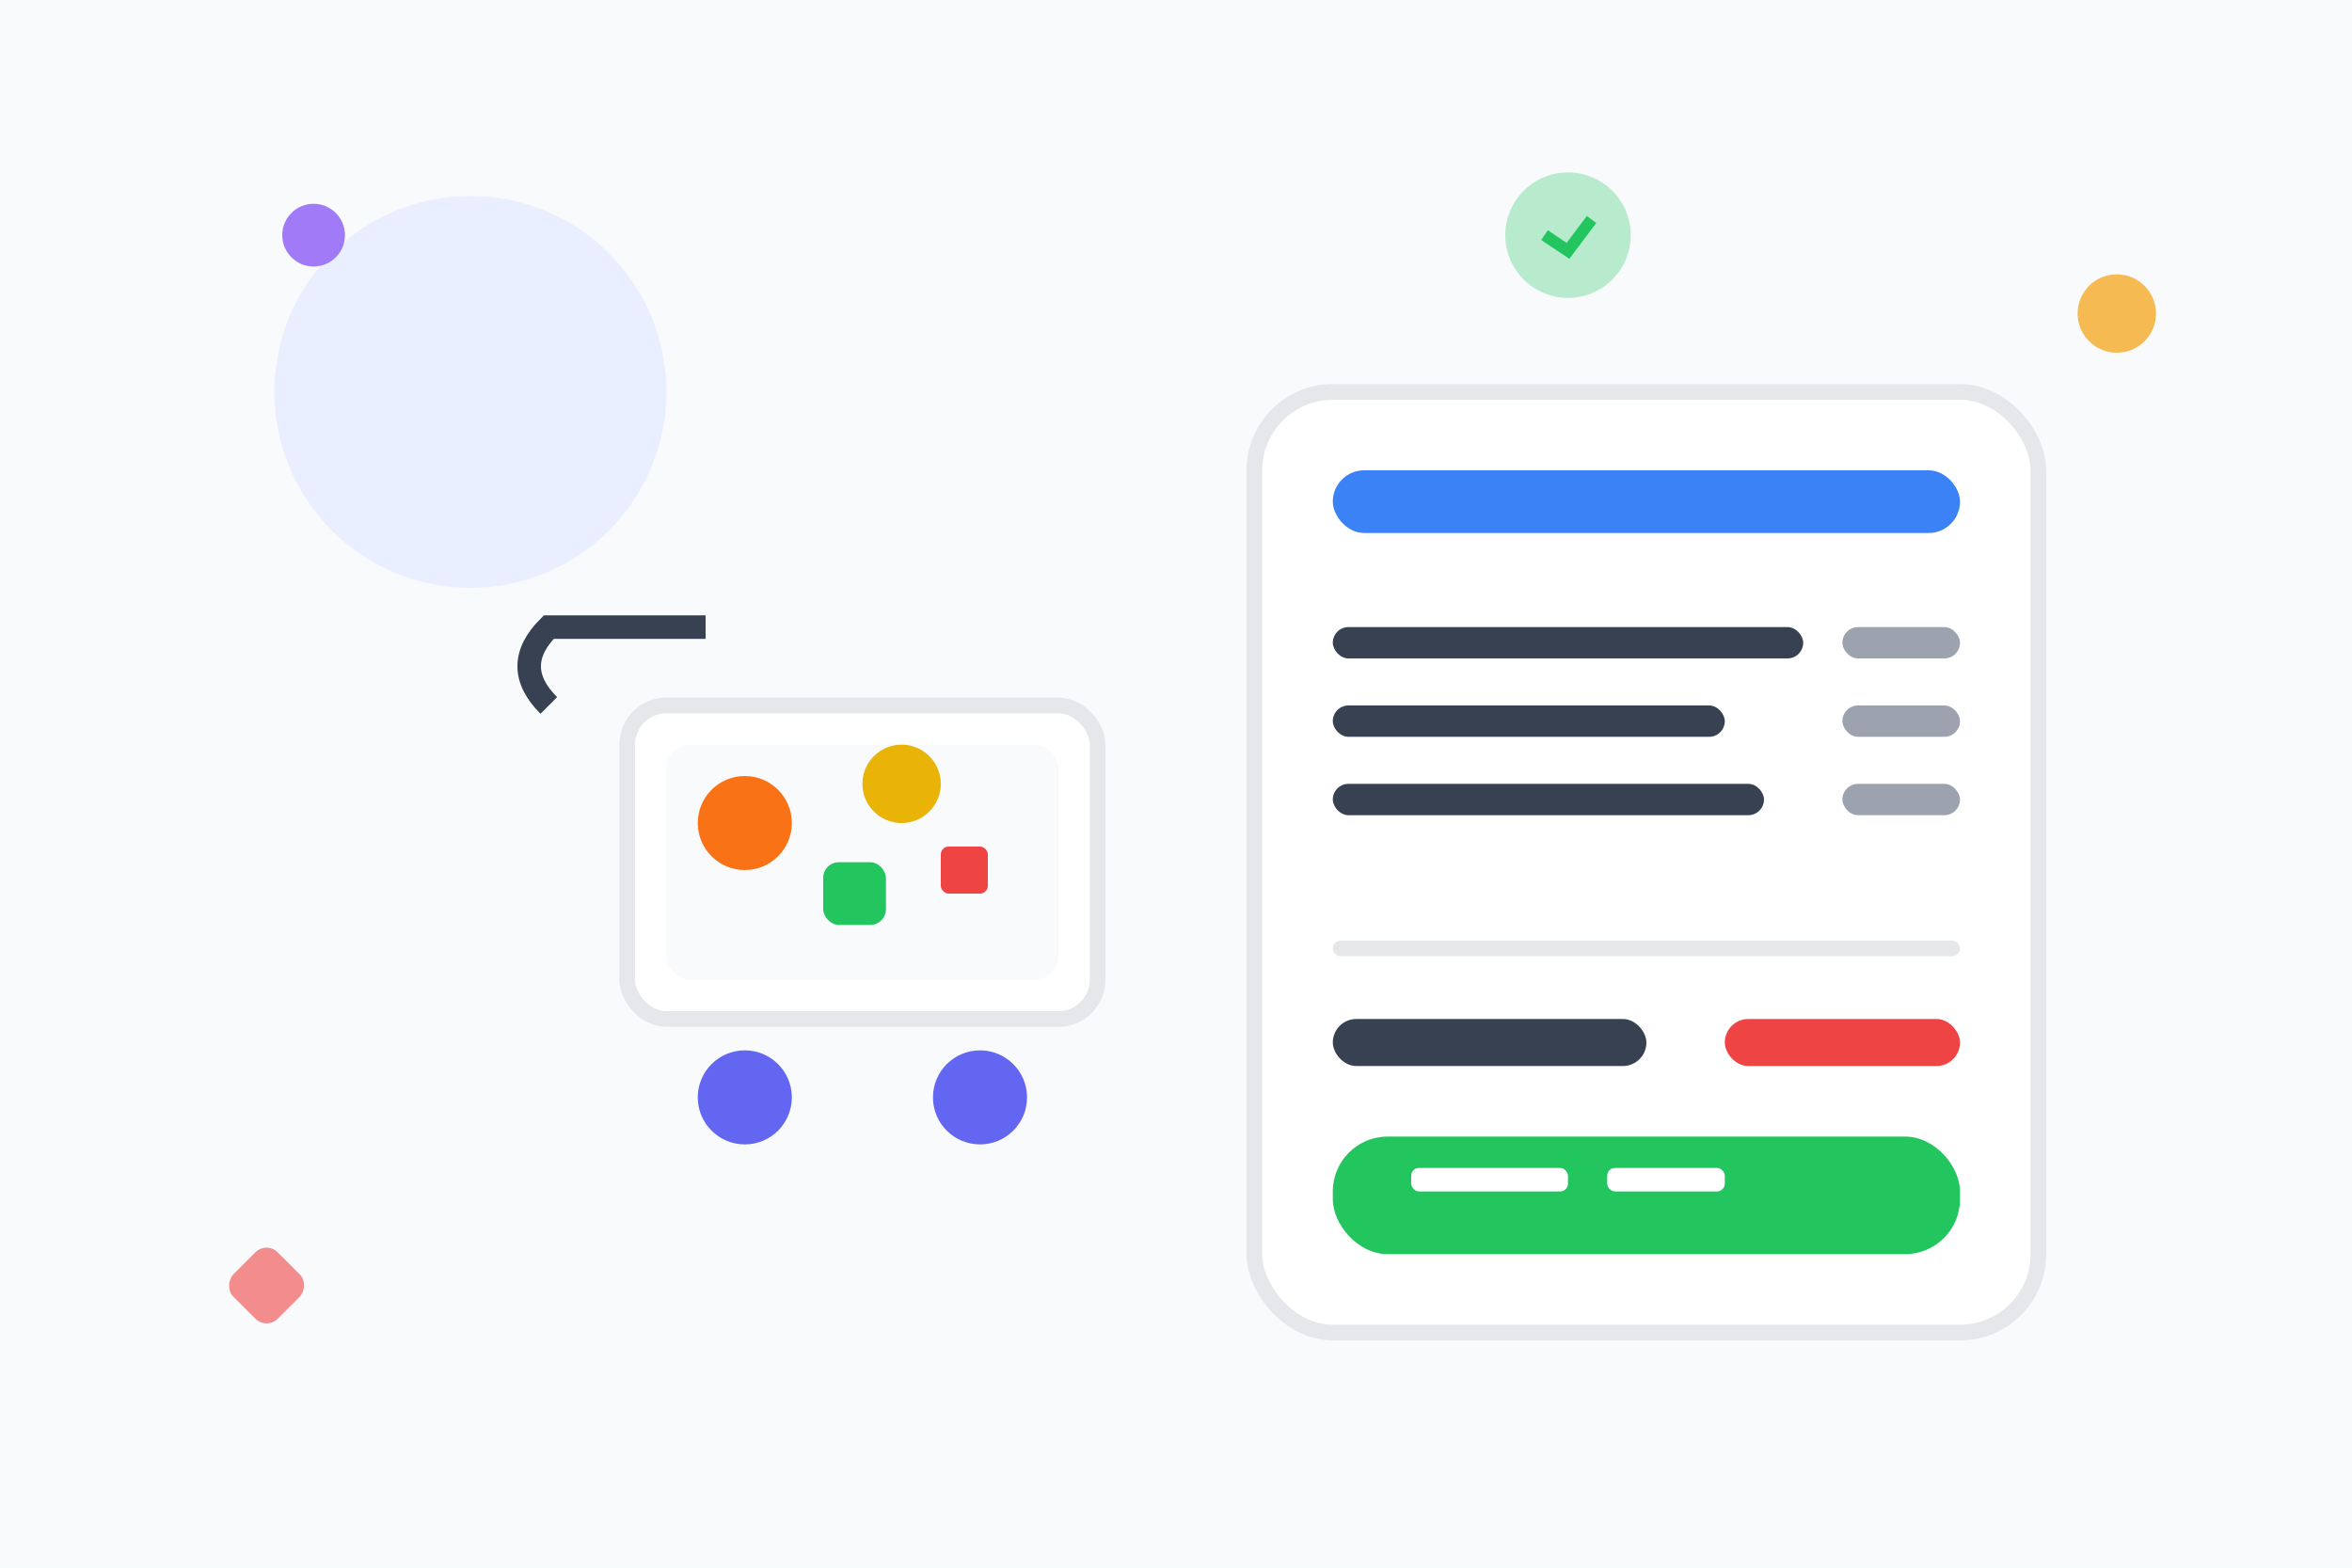 <?xml version="1.0" encoding="UTF-8"?>
<svg width="300" height="200" viewBox="0 0 300 200" fill="none" xmlns="http://www.w3.org/2000/svg">
  <!-- Background -->
  <rect width="300" height="200" fill="#F8FAFC"/>
  
  <!-- Abstract background -->
  <circle cx="60" cy="50" r="25" fill="#E0E7FF" opacity="0.6"/>
  <circle cx="240" cy="150" r="20" fill="#FEF3C7" opacity="0.7"/>
  
  <!-- Shopping cart -->
  <g transform="translate(80, 70)">
    <!-- Cart body -->
    <rect x="0" y="20" width="60" height="40" rx="5" fill="#FFFFFF" stroke="#E5E7EB" stroke-width="2"/>
    <rect x="5" y="25" width="50" height="30" rx="3" fill="#F8FAFC"/>
    
    <!-- Cart handle -->
    <path d="M-10 20 Q-15 15 -10 10 L10 10" stroke="#374151" stroke-width="3" fill="none"/>
    
    <!-- Cart wheels -->
    <circle cx="15" cy="70" r="6" fill="#6366F1"/>
    <circle cx="45" cy="70" r="6" fill="#6366F1"/>
    
    <!-- Items in cart -->
    <circle cx="15" cy="35" r="6" fill="#F97316"/>
    <circle cx="35" cy="30" r="5" fill="#EAB308"/>
    <rect x="25" y="40" width="8" height="8" rx="2" fill="#22C55E"/>
    <rect x="40" y="38" width="6" height="6" rx="1" fill="#EF4444"/>
  </g>
  
  <!-- Order summary -->
  <g transform="translate(160, 50)">
    <rect x="0" y="0" width="100" height="120" rx="10" fill="#FFFFFF" stroke="#E5E7EB" stroke-width="2"/>
    
    <!-- Header -->
    <rect x="10" y="10" width="80" height="8" rx="4" fill="#3B82F6"/>
    
    <!-- Order items -->
    <rect x="10" y="30" width="60" height="4" rx="2" fill="#374151"/>
    <rect x="75" y="30" width="15" height="4" rx="2" fill="#9CA3AF"/>
    
    <rect x="10" y="40" width="50" height="4" rx="2" fill="#374151"/>
    <rect x="75" y="40" width="15" height="4" rx="2" fill="#9CA3AF"/>
    
    <rect x="10" y="50" width="55" height="4" rx="2" fill="#374151"/>
    <rect x="75" y="50" width="15" height="4" rx="2" fill="#9CA3AF"/>
    
    <!-- Total -->
    <rect x="10" y="70" width="80" height="2" rx="1" fill="#E5E7EB"/>
    <rect x="10" y="80" width="40" height="6" rx="3" fill="#374151"/>
    <rect x="60" y="80" width="30" height="6" rx="3" fill="#EF4444"/>
    
    <!-- Order button -->
    <rect x="10" y="95" width="80" height="15" rx="7" fill="#22C55E"/>
    <rect x="20" y="99" width="20" height="3" rx="1" fill="#FFFFFF"/>
    <rect x="45" y="99" width="15" height="3" rx="1" fill="#FFFFFF"/>
  </g>
  
  <!-- Floating elements -->
  <circle cx="40" cy="30" r="4" fill="#8B5CF6" opacity="0.8"/>
  <circle cx="270" cy="40" r="5" fill="#F59E0B" opacity="0.7"/>
  <rect x="30" y="160" width="8" height="8" rx="2" fill="#EF4444" opacity="0.6" transform="rotate(45 34 164)"/>
  
  <!-- Success indicators -->
  <g transform="translate(200, 30)">
    <circle cx="0" cy="0" r="8" fill="#22C55E" opacity="0.3"/>
    <path d="M-3 0 L0 2 L3 -2" stroke="#22C55E" stroke-width="1.5" fill="none"/>
  </g>
</svg>